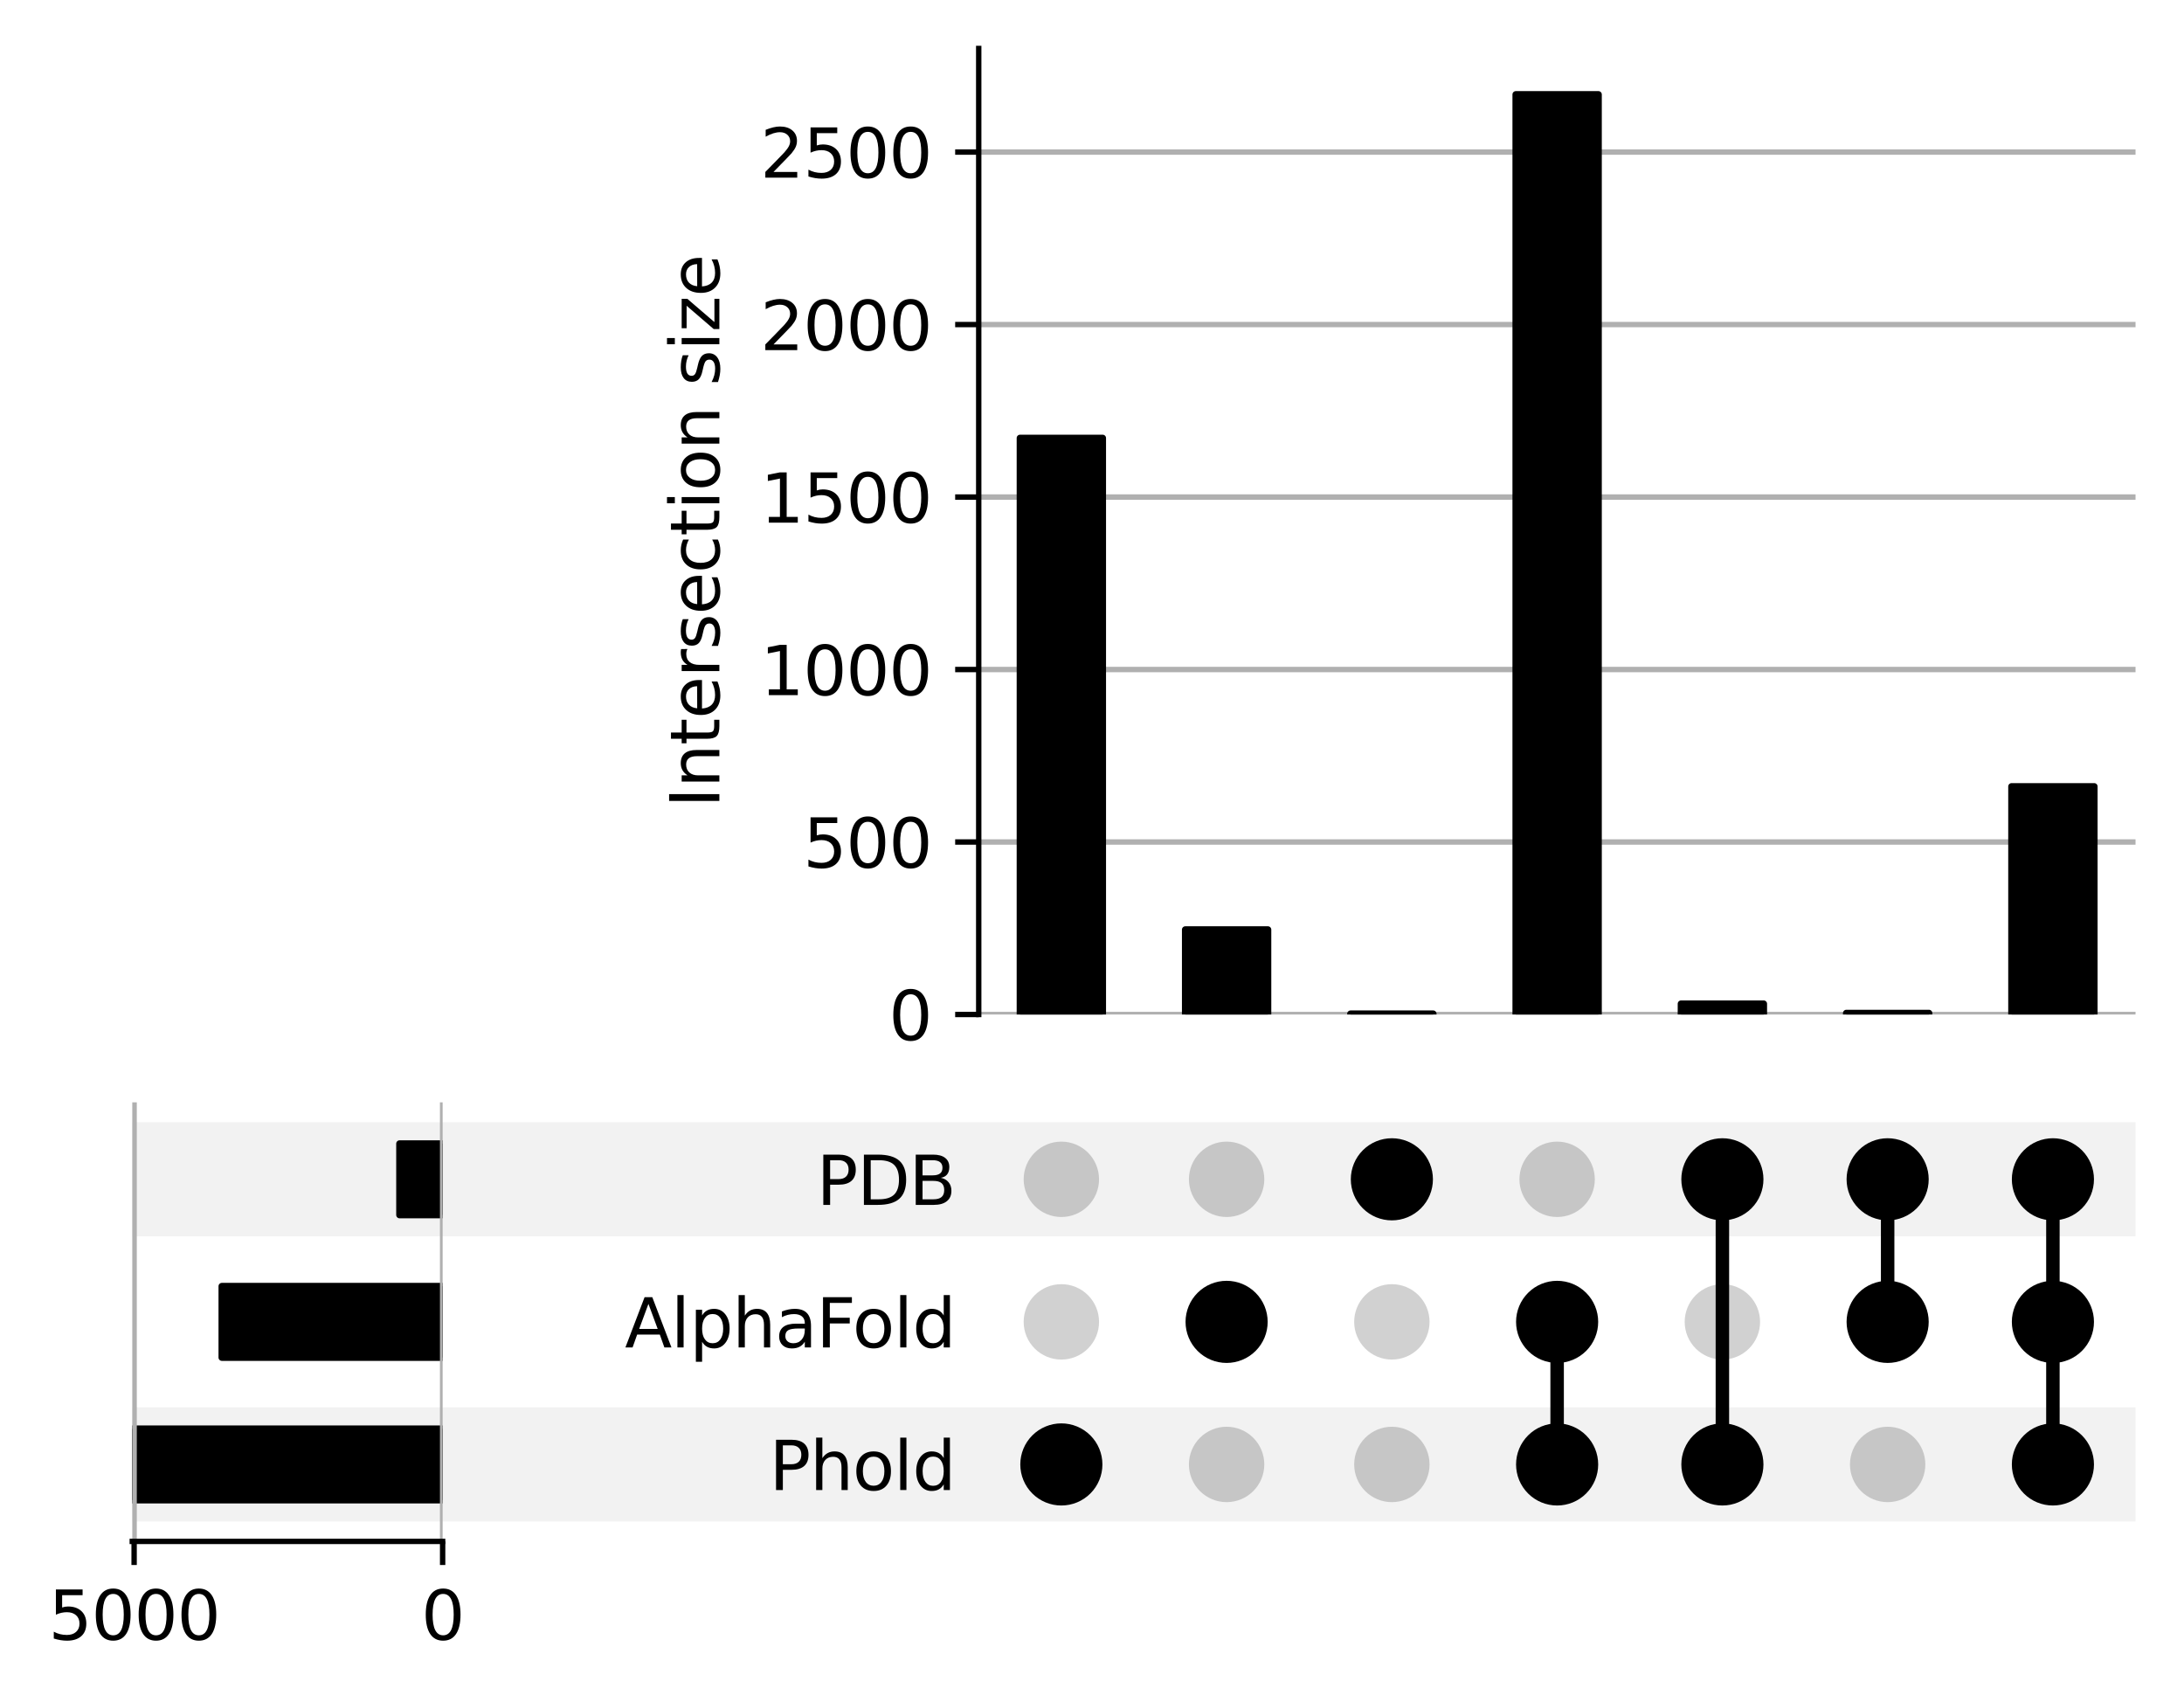 <?xml version="1.0" encoding="utf-8" standalone="no"?>
<!DOCTYPE svg PUBLIC "-//W3C//DTD SVG 1.1//EN"
  "http://www.w3.org/Graphics/SVG/1.1/DTD/svg11.dtd">
<svg xmlns:xlink="http://www.w3.org/1999/xlink" width="324.45pt" height="252.838pt" viewBox="0 0 324.45 252.838" xmlns="http://www.w3.org/2000/svg" version="1.1">
 <defs>
  <style type="text/css">*{stroke-linejoin: round; stroke-linecap: butt}</style>
 </defs>
 <g id="figure_1">
  <g id="patch_1">
   <path d="M 0 252.838 
L 324.45 252.838 
L 324.45 0 
L 0 0 
L 0 252.838 
z
" style="fill: none"/>
  </g>
  <g id="axes_1">
   <g id="patch_2">
    <path d="M 19.65 225.995 
L 317.25 225.995 
L 317.25 209.054 
L 19.65 209.054 
z
" clip-path="url(#p40f36a210c)" style="fill-opacity: 0.051"/>
   </g>
   <g id="patch_3">
    <path d="M 19.65 204.819 
L 317.25 204.819 
L 317.25 187.878 
L 19.65 187.878 
L 19.65 204.819 
z
" clip-path="url(#p40f36a210c)" style="fill: none"/>
   </g>
   <g id="patch_4">
    <path d="M 19.65 183.642 
L 317.25 183.642 
L 317.25 166.701 
L 19.65 166.701 
z
" clip-path="url(#p40f36a210c)" style="fill-opacity: 0.051"/>
   </g>
   <g id="matplotlib.axis_1"/>
   <g id="matplotlib.axis_2">
    <g id="ytick_1"/>
    <g id="ytick_2"/>
    <g id="ytick_3"/>
   </g>
  </g>
  <g id="axes_2">
   <g id="matplotlib.axis_3">
    <g id="ytick_4">
     <g id="line2d_1"/>
     <g id="text_1">
      <!-- Phold -->
      <g transform="translate(114.284 221.324) scale(0.1 -0.1)">
       <defs>
        <path id="DejaVuSans-50" d="M 1259 4147 
L 1259 2394 
L 2053 2394 
Q 2494 2394 2734 2622 
Q 2975 2850 2975 3272 
Q 2975 3691 2734 3919 
Q 2494 4147 2053 4147 
L 1259 4147 
z
M 628 4666 
L 2053 4666 
Q 2838 4666 3239 4311 
Q 3641 3956 3641 3272 
Q 3641 2581 3239 2228 
Q 2838 1875 2053 1875 
L 1259 1875 
L 1259 0 
L 628 0 
L 628 4666 
z
" transform="scale(0.016)"/>
        <path id="DejaVuSans-68" d="M 3513 2113 
L 3513 0 
L 2938 0 
L 2938 2094 
Q 2938 2591 2744 2837 
Q 2550 3084 2163 3084 
Q 1697 3084 1428 2787 
Q 1159 2491 1159 1978 
L 1159 0 
L 581 0 
L 581 4863 
L 1159 4863 
L 1159 2956 
Q 1366 3272 1645 3428 
Q 1925 3584 2291 3584 
Q 2894 3584 3203 3211 
Q 3513 2838 3513 2113 
z
" transform="scale(0.016)"/>
        <path id="DejaVuSans-6f" d="M 1959 3097 
Q 1497 3097 1228 2736 
Q 959 2375 959 1747 
Q 959 1119 1226 758 
Q 1494 397 1959 397 
Q 2419 397 2687 759 
Q 2956 1122 2956 1747 
Q 2956 2369 2687 2733 
Q 2419 3097 1959 3097 
z
M 1959 3584 
Q 2709 3584 3137 3096 
Q 3566 2609 3566 1747 
Q 3566 888 3137 398 
Q 2709 -91 1959 -91 
Q 1206 -91 779 398 
Q 353 888 353 1747 
Q 353 2609 779 3096 
Q 1206 3584 1959 3584 
z
" transform="scale(0.016)"/>
        <path id="DejaVuSans-6c" d="M 603 4863 
L 1178 4863 
L 1178 0 
L 603 0 
L 603 4863 
z
" transform="scale(0.016)"/>
        <path id="DejaVuSans-64" d="M 2906 2969 
L 2906 4863 
L 3481 4863 
L 3481 0 
L 2906 0 
L 2906 525 
Q 2725 213 2448 61 
Q 2172 -91 1784 -91 
Q 1150 -91 751 415 
Q 353 922 353 1747 
Q 353 2572 751 3078 
Q 1150 3584 1784 3584 
Q 2172 3584 2448 3432 
Q 2725 3281 2906 2969 
z
M 947 1747 
Q 947 1113 1208 752 
Q 1469 391 1925 391 
Q 2381 391 2643 752 
Q 2906 1113 2906 1747 
Q 2906 2381 2643 2742 
Q 2381 3103 1925 3103 
Q 1469 3103 1208 2742 
Q 947 2381 947 1747 
z
" transform="scale(0.016)"/>
       </defs>
       <use xlink:href="#DejaVuSans-50"/>
       <use xlink:href="#DejaVuSans-68" transform="translate(60.303 0)"/>
       <use xlink:href="#DejaVuSans-6f" transform="translate(123.682 0)"/>
       <use xlink:href="#DejaVuSans-6c" transform="translate(184.863 0)"/>
       <use xlink:href="#DejaVuSans-64" transform="translate(212.646 0)"/>
      </g>
     </g>
    </g>
    <g id="ytick_5">
     <g id="line2d_2"/>
     <g id="text_2">
      <!-- AlphaFold -->
      <g transform="translate(92.829 200.147) scale(0.1 -0.1)">
       <defs>
        <path id="DejaVuSans-41" d="M 2188 4044 
L 1331 1722 
L 3047 1722 
L 2188 4044 
z
M 1831 4666 
L 2547 4666 
L 4325 0 
L 3669 0 
L 3244 1197 
L 1141 1197 
L 716 0 
L 50 0 
L 1831 4666 
z
" transform="scale(0.016)"/>
        <path id="DejaVuSans-70" d="M 1159 525 
L 1159 -1331 
L 581 -1331 
L 581 3500 
L 1159 3500 
L 1159 2969 
Q 1341 3281 1617 3432 
Q 1894 3584 2278 3584 
Q 2916 3584 3314 3078 
Q 3713 2572 3713 1747 
Q 3713 922 3314 415 
Q 2916 -91 2278 -91 
Q 1894 -91 1617 61 
Q 1341 213 1159 525 
z
M 3116 1747 
Q 3116 2381 2855 2742 
Q 2594 3103 2138 3103 
Q 1681 3103 1420 2742 
Q 1159 2381 1159 1747 
Q 1159 1113 1420 752 
Q 1681 391 2138 391 
Q 2594 391 2855 752 
Q 3116 1113 3116 1747 
z
" transform="scale(0.016)"/>
        <path id="DejaVuSans-61" d="M 2194 1759 
Q 1497 1759 1228 1600 
Q 959 1441 959 1056 
Q 959 750 1161 570 
Q 1363 391 1709 391 
Q 2188 391 2477 730 
Q 2766 1069 2766 1631 
L 2766 1759 
L 2194 1759 
z
M 3341 1997 
L 3341 0 
L 2766 0 
L 2766 531 
Q 2569 213 2275 61 
Q 1981 -91 1556 -91 
Q 1019 -91 701 211 
Q 384 513 384 1019 
Q 384 1609 779 1909 
Q 1175 2209 1959 2209 
L 2766 2209 
L 2766 2266 
Q 2766 2663 2505 2880 
Q 2244 3097 1772 3097 
Q 1472 3097 1187 3025 
Q 903 2953 641 2809 
L 641 3341 
Q 956 3463 1253 3523 
Q 1550 3584 1831 3584 
Q 2591 3584 2966 3190 
Q 3341 2797 3341 1997 
z
" transform="scale(0.016)"/>
        <path id="DejaVuSans-46" d="M 628 4666 
L 3309 4666 
L 3309 4134 
L 1259 4134 
L 1259 2759 
L 3109 2759 
L 3109 2228 
L 1259 2228 
L 1259 0 
L 628 0 
L 628 4666 
z
" transform="scale(0.016)"/>
       </defs>
       <use xlink:href="#DejaVuSans-41"/>
       <use xlink:href="#DejaVuSans-6c" transform="translate(68.408 0)"/>
       <use xlink:href="#DejaVuSans-70" transform="translate(96.191 0)"/>
       <use xlink:href="#DejaVuSans-68" transform="translate(159.668 0)"/>
       <use xlink:href="#DejaVuSans-61" transform="translate(223.047 0)"/>
       <use xlink:href="#DejaVuSans-46" transform="translate(284.326 0)"/>
       <use xlink:href="#DejaVuSans-6f" transform="translate(338.221 0)"/>
       <use xlink:href="#DejaVuSans-6c" transform="translate(399.402 0)"/>
       <use xlink:href="#DejaVuSans-64" transform="translate(427.186 0)"/>
      </g>
     </g>
    </g>
    <g id="ytick_6">
     <g id="line2d_3"/>
     <g id="text_3">
      <!-- PDB -->
      <g transform="translate(121.306 178.971) scale(0.1 -0.1)">
       <defs>
        <path id="DejaVuSans-44" d="M 1259 4147 
L 1259 519 
L 2022 519 
Q 2988 519 3436 956 
Q 3884 1394 3884 2338 
Q 3884 3275 3436 3711 
Q 2988 4147 2022 4147 
L 1259 4147 
z
M 628 4666 
L 1925 4666 
Q 3281 4666 3915 4102 
Q 4550 3538 4550 2338 
Q 4550 1131 3912 565 
Q 3275 0 1925 0 
L 628 0 
L 628 4666 
z
" transform="scale(0.016)"/>
        <path id="DejaVuSans-42" d="M 1259 2228 
L 1259 519 
L 2272 519 
Q 2781 519 3026 730 
Q 3272 941 3272 1375 
Q 3272 1813 3026 2020 
Q 2781 2228 2272 2228 
L 1259 2228 
z
M 1259 4147 
L 1259 2741 
L 2194 2741 
Q 2656 2741 2882 2914 
Q 3109 3088 3109 3444 
Q 3109 3797 2882 3972 
Q 2656 4147 2194 4147 
L 1259 4147 
z
M 628 4666 
L 2241 4666 
Q 2963 4666 3353 4366 
Q 3744 4066 3744 3513 
Q 3744 3084 3544 2831 
Q 3344 2578 2956 2516 
Q 3422 2416 3680 2098 
Q 3938 1781 3938 1306 
Q 3938 681 3513 340 
Q 3088 0 2303 0 
L 628 0 
L 628 4666 
z
" transform="scale(0.016)"/>
       </defs>
       <use xlink:href="#DejaVuSans-50"/>
       <use xlink:href="#DejaVuSans-44" transform="translate(60.303 0)"/>
       <use xlink:href="#DejaVuSans-42" transform="translate(137.305 0)"/>
      </g>
     </g>
    </g>
   </g>
   <g id="LineCollection_1">
    <path d="M 157.672 217.525 
L 157.672 217.525 
" clip-path="url(#pbf0a366399)" style="fill: none; stroke: #000000; stroke-width: 2"/>
    <path d="M 182.222 196.348 
L 182.222 196.348 
" clip-path="url(#pbf0a366399)" style="fill: none; stroke: #000000; stroke-width: 2"/>
    <path d="M 206.773 175.172 
L 206.773 175.172 
" clip-path="url(#pbf0a366399)" style="fill: none; stroke: #000000; stroke-width: 2"/>
    <path d="M 231.323 217.525 
L 231.323 196.348 
" clip-path="url(#pbf0a366399)" style="fill: none; stroke: #000000; stroke-width: 2"/>
    <path d="M 255.874 217.525 
L 255.874 175.172 
" clip-path="url(#pbf0a366399)" style="fill: none; stroke: #000000; stroke-width: 2"/>
    <path d="M 280.424 196.348 
L 280.424 175.172 
" clip-path="url(#pbf0a366399)" style="fill: none; stroke: #000000; stroke-width: 2"/>
    <path d="M 304.975 217.525 
L 304.975 175.172 
" clip-path="url(#pbf0a366399)" style="fill: none; stroke: #000000; stroke-width: 2"/>
   </g>
   <g id="PathCollection_1">
    <defs>
     <path id="C0_0_a21c2bdba4" d="M 0 5.6 
C 1.485 5.6 2.91 5.01 3.96 3.96 
C 5.01 2.91 5.6 1.485 5.6 -0 
C 5.6 -1.485 5.01 -2.91 3.96 -3.96 
C 2.91 -5.01 1.485 -5.6 0 -5.6 
C -1.485 -5.6 -2.91 -5.01 -3.96 -3.96 
C -5.01 -2.91 -5.6 -1.485 -5.6 0 
C -5.6 1.485 -5.01 2.91 -3.96 3.96 
C -2.91 5.01 -1.485 5.6 0 5.6 
z
"/>
    </defs>
    <g clip-path="url(#pbf0a366399)">
     <use xlink:href="#C0_0_a21c2bdba4" x="157.672" y="217.525" style="stroke: #000000"/>
    </g>
    <g clip-path="url(#pbf0a366399)">
     <use xlink:href="#C0_0_a21c2bdba4" x="157.672" y="196.348" style="fill-opacity: 0.18"/>
    </g>
    <g clip-path="url(#pbf0a366399)">
     <use xlink:href="#C0_0_a21c2bdba4" x="157.672" y="175.172" style="fill-opacity: 0.18"/>
    </g>
    <g clip-path="url(#pbf0a366399)">
     <use xlink:href="#C0_0_a21c2bdba4" x="182.222" y="217.525" style="fill-opacity: 0.18"/>
    </g>
    <g clip-path="url(#pbf0a366399)">
     <use xlink:href="#C0_0_a21c2bdba4" x="182.222" y="196.348" style="stroke: #000000"/>
    </g>
    <g clip-path="url(#pbf0a366399)">
     <use xlink:href="#C0_0_a21c2bdba4" x="182.222" y="175.172" style="fill-opacity: 0.18"/>
    </g>
    <g clip-path="url(#pbf0a366399)">
     <use xlink:href="#C0_0_a21c2bdba4" x="206.773" y="217.525" style="fill-opacity: 0.18"/>
    </g>
    <g clip-path="url(#pbf0a366399)">
     <use xlink:href="#C0_0_a21c2bdba4" x="206.773" y="196.348" style="fill-opacity: 0.18"/>
    </g>
    <g clip-path="url(#pbf0a366399)">
     <use xlink:href="#C0_0_a21c2bdba4" x="206.773" y="175.172" style="stroke: #000000"/>
    </g>
    <g clip-path="url(#pbf0a366399)">
     <use xlink:href="#C0_0_a21c2bdba4" x="231.323" y="217.525" style="stroke: #000000"/>
    </g>
    <g clip-path="url(#pbf0a366399)">
     <use xlink:href="#C0_0_a21c2bdba4" x="231.323" y="196.348" style="stroke: #000000"/>
    </g>
    <g clip-path="url(#pbf0a366399)">
     <use xlink:href="#C0_0_a21c2bdba4" x="231.323" y="175.172" style="fill-opacity: 0.18"/>
    </g>
    <g clip-path="url(#pbf0a366399)">
     <use xlink:href="#C0_0_a21c2bdba4" x="255.874" y="217.525" style="stroke: #000000"/>
    </g>
    <g clip-path="url(#pbf0a366399)">
     <use xlink:href="#C0_0_a21c2bdba4" x="255.874" y="196.348" style="fill-opacity: 0.18"/>
    </g>
    <g clip-path="url(#pbf0a366399)">
     <use xlink:href="#C0_0_a21c2bdba4" x="255.874" y="175.172" style="stroke: #000000"/>
    </g>
    <g clip-path="url(#pbf0a366399)">
     <use xlink:href="#C0_0_a21c2bdba4" x="280.424" y="217.525" style="fill-opacity: 0.18"/>
    </g>
    <g clip-path="url(#pbf0a366399)">
     <use xlink:href="#C0_0_a21c2bdba4" x="280.424" y="196.348" style="stroke: #000000"/>
    </g>
    <g clip-path="url(#pbf0a366399)">
     <use xlink:href="#C0_0_a21c2bdba4" x="280.424" y="175.172" style="stroke: #000000"/>
    </g>
    <g clip-path="url(#pbf0a366399)">
     <use xlink:href="#C0_0_a21c2bdba4" x="304.975" y="217.525" style="stroke: #000000"/>
    </g>
    <g clip-path="url(#pbf0a366399)">
     <use xlink:href="#C0_0_a21c2bdba4" x="304.975" y="196.348" style="stroke: #000000"/>
    </g>
    <g clip-path="url(#pbf0a366399)">
     <use xlink:href="#C0_0_a21c2bdba4" x="304.975" y="175.172" style="stroke: #000000"/>
    </g>
   </g>
  </g>
  <g id="axes_3">
   <g id="patch_5">
    <path d="M 65.757 222.819 
L 19.65 222.819 
L 19.65 212.231 
L 65.757 212.231 
z
" clip-path="url(#p8b77cb524e)" style="stroke: #000000; stroke-linejoin: miter"/>
   </g>
   <g id="patch_6">
    <path d="M 65.757 201.642 
L 32.96 201.642 
L 32.96 191.054 
L 65.757 191.054 
z
" clip-path="url(#p8b77cb524e)" style="stroke: #000000; stroke-linejoin: miter"/>
   </g>
   <g id="patch_7">
    <path d="M 65.757 180.466 
L 59.359 180.466 
L 59.359 169.878 
L 65.757 169.878 
z
" clip-path="url(#p8b77cb524e)" style="stroke: #000000; stroke-linejoin: miter"/>
   </g>
   <g id="matplotlib.axis_4">
    <g id="xtick_1">
     <g id="line2d_4">
      <path d="M 65.757 228.96 
L 65.757 163.736 
" clip-path="url(#p8b77cb524e)" style="fill: none; stroke: #b0b0b0; stroke-width: 0.8; stroke-linecap: square"/>
     </g>
     <g id="line2d_5">
      <defs>
       <path id="m240cb21742" d="M 0 0 
L 0 3.5 
" style="stroke: #000000; stroke-width: 0.8"/>
      </defs>
      <g>
       <use xlink:href="#m240cb21742" x="65.757" y="228.96" style="stroke: #000000; stroke-width: 0.8"/>
      </g>
     </g>
     <g id="text_4">
      <!-- 0 -->
      <g transform="translate(62.576 243.558) scale(0.1 -0.1)">
       <defs>
        <path id="DejaVuSans-30" d="M 2034 4250 
Q 1547 4250 1301 3770 
Q 1056 3291 1056 2328 
Q 1056 1369 1301 889 
Q 1547 409 2034 409 
Q 2525 409 2770 889 
Q 3016 1369 3016 2328 
Q 3016 3291 2770 3770 
Q 2525 4250 2034 4250 
z
M 2034 4750 
Q 2819 4750 3233 4129 
Q 3647 3509 3647 2328 
Q 3647 1150 3233 529 
Q 2819 -91 2034 -91 
Q 1250 -91 836 529 
Q 422 1150 422 2328 
Q 422 3509 836 4129 
Q 1250 4750 2034 4750 
z
" transform="scale(0.016)"/>
       </defs>
       <use xlink:href="#DejaVuSans-30"/>
      </g>
     </g>
    </g>
    <g id="xtick_2">
     <g id="line2d_6">
      <path d="M 19.925 228.96 
L 19.925 163.736 
" clip-path="url(#p8b77cb524e)" style="fill: none; stroke: #b0b0b0; stroke-width: 0.8; stroke-linecap: square"/>
     </g>
     <g id="line2d_7">
      <g>
       <use xlink:href="#m240cb21742" x="19.925" y="228.96" style="stroke: #000000; stroke-width: 0.8"/>
      </g>
     </g>
     <g id="text_5">
      <!-- 5000 -->
      <g transform="translate(7.2 243.558) scale(0.1 -0.1)">
       <defs>
        <path id="DejaVuSans-35" d="M 691 4666 
L 3169 4666 
L 3169 4134 
L 1269 4134 
L 1269 2991 
Q 1406 3038 1543 3061 
Q 1681 3084 1819 3084 
Q 2600 3084 3056 2656 
Q 3513 2228 3513 1497 
Q 3513 744 3044 326 
Q 2575 -91 1722 -91 
Q 1428 -91 1123 -41 
Q 819 9 494 109 
L 494 744 
Q 775 591 1075 516 
Q 1375 441 1709 441 
Q 2250 441 2565 725 
Q 2881 1009 2881 1497 
Q 2881 1984 2565 2268 
Q 2250 2553 1709 2553 
Q 1456 2553 1204 2497 
Q 953 2441 691 2322 
L 691 4666 
z
" transform="scale(0.016)"/>
       </defs>
       <use xlink:href="#DejaVuSans-35"/>
       <use xlink:href="#DejaVuSans-30" transform="translate(63.623 0)"/>
       <use xlink:href="#DejaVuSans-30" transform="translate(127.246 0)"/>
       <use xlink:href="#DejaVuSans-30" transform="translate(190.869 0)"/>
      </g>
     </g>
    </g>
   </g>
   <g id="patch_8">
    <path d="M 19.65 228.96 
L 65.757 228.96 
" style="fill: none; stroke: #000000; stroke-width: 0.8; stroke-linejoin: miter; stroke-linecap: square"/>
   </g>
  </g>
  <g id="axes_4">
   <g id="patch_9">
    <path d="M 145.396 150.692 
L 317.25 150.692 
L 317.25 7.2 
L 145.396 7.2 
L 145.396 150.692 
z
" style="fill: none"/>
   </g>
   <g id="matplotlib.axis_5">
    <g id="ytick_7">
     <g id="line2d_8">
      <path d="M 145.396 150.692 
L 317.25 150.692 
" clip-path="url(#p78a2189e90)" style="fill: none; stroke: #b0b0b0; stroke-width: 0.8; stroke-linecap: square"/>
     </g>
     <g id="line2d_9">
      <defs>
       <path id="m67abe1711c" d="M 0 0 
L -3.5 0 
" style="stroke: #000000; stroke-width: 0.8"/>
      </defs>
      <g>
       <use xlink:href="#m67abe1711c" x="145.396" y="150.692" style="stroke: #000000; stroke-width: 0.8"/>
      </g>
     </g>
     <g id="text_6">
      <!-- 0 -->
      <g transform="translate(132.034 154.491) scale(0.1 -0.1)">
       <use xlink:href="#DejaVuSans-30"/>
      </g>
     </g>
    </g>
    <g id="ytick_8">
     <g id="line2d_10">
      <path d="M 145.396 125.071 
L 317.25 125.071 
" clip-path="url(#p78a2189e90)" style="fill: none; stroke: #b0b0b0; stroke-width: 0.8; stroke-linecap: square"/>
     </g>
     <g id="line2d_11">
      <g>
       <use xlink:href="#m67abe1711c" x="145.396" y="125.071" style="stroke: #000000; stroke-width: 0.8"/>
      </g>
     </g>
     <g id="text_7">
      <!-- 500 -->
      <g transform="translate(119.309 128.871) scale(0.1 -0.1)">
       <use xlink:href="#DejaVuSans-35"/>
       <use xlink:href="#DejaVuSans-30" transform="translate(63.623 0)"/>
       <use xlink:href="#DejaVuSans-30" transform="translate(127.246 0)"/>
      </g>
     </g>
    </g>
    <g id="ytick_9">
     <g id="line2d_12">
      <path d="M 145.396 99.451 
L 317.25 99.451 
" clip-path="url(#p78a2189e90)" style="fill: none; stroke: #b0b0b0; stroke-width: 0.8; stroke-linecap: square"/>
     </g>
     <g id="line2d_13">
      <g>
       <use xlink:href="#m67abe1711c" x="145.396" y="99.451" style="stroke: #000000; stroke-width: 0.8"/>
      </g>
     </g>
     <g id="text_8">
      <!-- 1000 -->
      <g transform="translate(112.946 103.25) scale(0.1 -0.1)">
       <defs>
        <path id="DejaVuSans-31" d="M 794 531 
L 1825 531 
L 1825 4091 
L 703 3866 
L 703 4441 
L 1819 4666 
L 2450 4666 
L 2450 531 
L 3481 531 
L 3481 0 
L 794 0 
L 794 531 
z
" transform="scale(0.016)"/>
       </defs>
       <use xlink:href="#DejaVuSans-31"/>
       <use xlink:href="#DejaVuSans-30" transform="translate(63.623 0)"/>
       <use xlink:href="#DejaVuSans-30" transform="translate(127.246 0)"/>
       <use xlink:href="#DejaVuSans-30" transform="translate(190.869 0)"/>
      </g>
     </g>
    </g>
    <g id="ytick_10">
     <g id="line2d_14">
      <path d="M 145.396 73.831 
L 317.25 73.831 
" clip-path="url(#p78a2189e90)" style="fill: none; stroke: #b0b0b0; stroke-width: 0.8; stroke-linecap: square"/>
     </g>
     <g id="line2d_15">
      <g>
       <use xlink:href="#m67abe1711c" x="145.396" y="73.831" style="stroke: #000000; stroke-width: 0.8"/>
      </g>
     </g>
     <g id="text_9">
      <!-- 1500 -->
      <g transform="translate(112.946 77.63) scale(0.1 -0.1)">
       <use xlink:href="#DejaVuSans-31"/>
       <use xlink:href="#DejaVuSans-35" transform="translate(63.623 0)"/>
       <use xlink:href="#DejaVuSans-30" transform="translate(127.246 0)"/>
       <use xlink:href="#DejaVuSans-30" transform="translate(190.869 0)"/>
      </g>
     </g>
    </g>
    <g id="ytick_11">
     <g id="line2d_16">
      <path d="M 145.396 48.21 
L 317.25 48.21 
" clip-path="url(#p78a2189e90)" style="fill: none; stroke: #b0b0b0; stroke-width: 0.8; stroke-linecap: square"/>
     </g>
     <g id="line2d_17">
      <g>
       <use xlink:href="#m67abe1711c" x="145.396" y="48.21" style="stroke: #000000; stroke-width: 0.8"/>
      </g>
     </g>
     <g id="text_10">
      <!-- 2000 -->
      <g transform="translate(112.946 52.01) scale(0.1 -0.1)">
       <defs>
        <path id="DejaVuSans-32" d="M 1228 531 
L 3431 531 
L 3431 0 
L 469 0 
L 469 531 
Q 828 903 1448 1529 
Q 2069 2156 2228 2338 
Q 2531 2678 2651 2914 
Q 2772 3150 2772 3378 
Q 2772 3750 2511 3984 
Q 2250 4219 1831 4219 
Q 1534 4219 1204 4116 
Q 875 4013 500 3803 
L 500 4441 
Q 881 4594 1212 4672 
Q 1544 4750 1819 4750 
Q 2544 4750 2975 4387 
Q 3406 4025 3406 3419 
Q 3406 3131 3298 2873 
Q 3191 2616 2906 2266 
Q 2828 2175 2409 1742 
Q 1991 1309 1228 531 
z
" transform="scale(0.016)"/>
       </defs>
       <use xlink:href="#DejaVuSans-32"/>
       <use xlink:href="#DejaVuSans-30" transform="translate(63.623 0)"/>
       <use xlink:href="#DejaVuSans-30" transform="translate(127.246 0)"/>
       <use xlink:href="#DejaVuSans-30" transform="translate(190.869 0)"/>
      </g>
     </g>
    </g>
    <g id="ytick_12">
     <g id="line2d_18">
      <path d="M 145.396 22.59 
L 317.25 22.59 
" clip-path="url(#p78a2189e90)" style="fill: none; stroke: #b0b0b0; stroke-width: 0.8; stroke-linecap: square"/>
     </g>
     <g id="line2d_19">
      <g>
       <use xlink:href="#m67abe1711c" x="145.396" y="22.59" style="stroke: #000000; stroke-width: 0.8"/>
      </g>
     </g>
     <g id="text_11">
      <!-- 2500 -->
      <g transform="translate(112.946 26.389) scale(0.1 -0.1)">
       <use xlink:href="#DejaVuSans-32"/>
       <use xlink:href="#DejaVuSans-35" transform="translate(63.623 0)"/>
       <use xlink:href="#DejaVuSans-30" transform="translate(127.246 0)"/>
       <use xlink:href="#DejaVuSans-30" transform="translate(190.869 0)"/>
      </g>
     </g>
    </g>
    <g id="text_12">
     <!-- Intersection size -->
     <g transform="translate(106.867 119.973) rotate(-90) scale(0.1 -0.1)">
      <defs>
       <path id="DejaVuSans-49" d="M 628 4666 
L 1259 4666 
L 1259 0 
L 628 0 
L 628 4666 
z
" transform="scale(0.016)"/>
       <path id="DejaVuSans-6e" d="M 3513 2113 
L 3513 0 
L 2938 0 
L 2938 2094 
Q 2938 2591 2744 2837 
Q 2550 3084 2163 3084 
Q 1697 3084 1428 2787 
Q 1159 2491 1159 1978 
L 1159 0 
L 581 0 
L 581 3500 
L 1159 3500 
L 1159 2956 
Q 1366 3272 1645 3428 
Q 1925 3584 2291 3584 
Q 2894 3584 3203 3211 
Q 3513 2838 3513 2113 
z
" transform="scale(0.016)"/>
       <path id="DejaVuSans-74" d="M 1172 4494 
L 1172 3500 
L 2356 3500 
L 2356 3053 
L 1172 3053 
L 1172 1153 
Q 1172 725 1289 603 
Q 1406 481 1766 481 
L 2356 481 
L 2356 0 
L 1766 0 
Q 1100 0 847 248 
Q 594 497 594 1153 
L 594 3053 
L 172 3053 
L 172 3500 
L 594 3500 
L 594 4494 
L 1172 4494 
z
" transform="scale(0.016)"/>
       <path id="DejaVuSans-65" d="M 3597 1894 
L 3597 1613 
L 953 1613 
Q 991 1019 1311 708 
Q 1631 397 2203 397 
Q 2534 397 2845 478 
Q 3156 559 3463 722 
L 3463 178 
Q 3153 47 2828 -22 
Q 2503 -91 2169 -91 
Q 1331 -91 842 396 
Q 353 884 353 1716 
Q 353 2575 817 3079 
Q 1281 3584 2069 3584 
Q 2775 3584 3186 3129 
Q 3597 2675 3597 1894 
z
M 3022 2063 
Q 3016 2534 2758 2815 
Q 2500 3097 2075 3097 
Q 1594 3097 1305 2825 
Q 1016 2553 972 2059 
L 3022 2063 
z
" transform="scale(0.016)"/>
       <path id="DejaVuSans-72" d="M 2631 2963 
Q 2534 3019 2420 3045 
Q 2306 3072 2169 3072 
Q 1681 3072 1420 2755 
Q 1159 2438 1159 1844 
L 1159 0 
L 581 0 
L 581 3500 
L 1159 3500 
L 1159 2956 
Q 1341 3275 1631 3429 
Q 1922 3584 2338 3584 
Q 2397 3584 2469 3576 
Q 2541 3569 2628 3553 
L 2631 2963 
z
" transform="scale(0.016)"/>
       <path id="DejaVuSans-73" d="M 2834 3397 
L 2834 2853 
Q 2591 2978 2328 3040 
Q 2066 3103 1784 3103 
Q 1356 3103 1142 2972 
Q 928 2841 928 2578 
Q 928 2378 1081 2264 
Q 1234 2150 1697 2047 
L 1894 2003 
Q 2506 1872 2764 1633 
Q 3022 1394 3022 966 
Q 3022 478 2636 193 
Q 2250 -91 1575 -91 
Q 1294 -91 989 -36 
Q 684 19 347 128 
L 347 722 
Q 666 556 975 473 
Q 1284 391 1588 391 
Q 1994 391 2212 530 
Q 2431 669 2431 922 
Q 2431 1156 2273 1281 
Q 2116 1406 1581 1522 
L 1381 1569 
Q 847 1681 609 1914 
Q 372 2147 372 2553 
Q 372 3047 722 3315 
Q 1072 3584 1716 3584 
Q 2034 3584 2315 3537 
Q 2597 3491 2834 3397 
z
" transform="scale(0.016)"/>
       <path id="DejaVuSans-63" d="M 3122 3366 
L 3122 2828 
Q 2878 2963 2633 3030 
Q 2388 3097 2138 3097 
Q 1578 3097 1268 2742 
Q 959 2388 959 1747 
Q 959 1106 1268 751 
Q 1578 397 2138 397 
Q 2388 397 2633 464 
Q 2878 531 3122 666 
L 3122 134 
Q 2881 22 2623 -34 
Q 2366 -91 2075 -91 
Q 1284 -91 818 406 
Q 353 903 353 1747 
Q 353 2603 823 3093 
Q 1294 3584 2113 3584 
Q 2378 3584 2631 3529 
Q 2884 3475 3122 3366 
z
" transform="scale(0.016)"/>
       <path id="DejaVuSans-69" d="M 603 3500 
L 1178 3500 
L 1178 0 
L 603 0 
L 603 3500 
z
M 603 4863 
L 1178 4863 
L 1178 4134 
L 603 4134 
L 603 4863 
z
" transform="scale(0.016)"/>
       <path id="DejaVuSans-20" transform="scale(0.016)"/>
       <path id="DejaVuSans-7a" d="M 353 3500 
L 3084 3500 
L 3084 2975 
L 922 459 
L 3084 459 
L 3084 0 
L 275 0 
L 275 525 
L 2438 3041 
L 353 3041 
L 353 3500 
z
" transform="scale(0.016)"/>
      </defs>
      <use xlink:href="#DejaVuSans-49"/>
      <use xlink:href="#DejaVuSans-6e" transform="translate(29.492 0)"/>
      <use xlink:href="#DejaVuSans-74" transform="translate(92.871 0)"/>
      <use xlink:href="#DejaVuSans-65" transform="translate(132.08 0)"/>
      <use xlink:href="#DejaVuSans-72" transform="translate(193.604 0)"/>
      <use xlink:href="#DejaVuSans-73" transform="translate(234.717 0)"/>
      <use xlink:href="#DejaVuSans-65" transform="translate(286.816 0)"/>
      <use xlink:href="#DejaVuSans-63" transform="translate(348.34 0)"/>
      <use xlink:href="#DejaVuSans-74" transform="translate(403.32 0)"/>
      <use xlink:href="#DejaVuSans-69" transform="translate(442.529 0)"/>
      <use xlink:href="#DejaVuSans-6f" transform="translate(470.312 0)"/>
      <use xlink:href="#DejaVuSans-6e" transform="translate(531.494 0)"/>
      <use xlink:href="#DejaVuSans-20" transform="translate(594.873 0)"/>
      <use xlink:href="#DejaVuSans-73" transform="translate(626.66 0)"/>
      <use xlink:href="#DejaVuSans-69" transform="translate(678.76 0)"/>
      <use xlink:href="#DejaVuSans-7a" transform="translate(706.543 0)"/>
      <use xlink:href="#DejaVuSans-65" transform="translate(759.033 0)"/>
     </g>
    </g>
   </g>
   <g id="patch_10">
    <path d="M 145.396 150.692 
L 145.396 7.2 
" style="fill: none; stroke: #000000; stroke-width: 0.8; stroke-linejoin: miter; stroke-linecap: square"/>
   </g>
   <g id="patch_11">
    <path d="M 151.534 150.692 
L 163.809 150.692 
L 163.809 65.069 
L 151.534 65.069 
z
" clip-path="url(#p78a2189e90)" style="stroke: #000000; stroke-linejoin: miter"/>
   </g>
   <g id="patch_12">
    <path d="M 176.085 150.692 
L 188.36 150.692 
L 188.36 138.087 
L 176.085 138.087 
z
" clip-path="url(#p78a2189e90)" style="stroke: #000000; stroke-linejoin: miter"/>
   </g>
   <g id="patch_13">
    <path d="M 200.635 150.692 
L 212.91 150.692 
L 212.91 150.589 
L 200.635 150.589 
z
" clip-path="url(#p78a2189e90)" style="stroke: #000000; stroke-linejoin: miter"/>
   </g>
   <g id="patch_14">
    <path d="M 225.186 150.692 
L 237.461 150.692 
L 237.461 14.033 
L 225.186 14.033 
z
" clip-path="url(#p78a2189e90)" style="stroke: #000000; stroke-linejoin: miter"/>
   </g>
   <g id="patch_15">
    <path d="M 249.736 150.692 
L 262.011 150.692 
L 262.011 149.103 
L 249.736 149.103 
z
" clip-path="url(#p78a2189e90)" style="stroke: #000000; stroke-linejoin: miter"/>
   </g>
   <g id="patch_16">
    <path d="M 274.287 150.692 
L 286.562 150.692 
L 286.562 150.487 
L 274.287 150.487 
z
" clip-path="url(#p78a2189e90)" style="stroke: #000000; stroke-linejoin: miter"/>
   </g>
   <g id="patch_17">
    <path d="M 298.837 150.692 
L 311.112 150.692 
L 311.112 116.822 
L 298.837 116.822 
z
" clip-path="url(#p78a2189e90)" style="stroke: #000000; stroke-linejoin: miter"/>
   </g>
  </g>
 </g>
 <defs>
  <clipPath id="p40f36a210c">
   <rect x="19.65" y="163.736" width="297.6" height="65.224"/>
  </clipPath>
  <clipPath id="pbf0a366399">
   <rect x="145.396" y="163.736" width="171.854" height="65.224"/>
  </clipPath>
  <clipPath id="p8b77cb524e">
   <rect x="19.65" y="163.736" width="46.107" height="65.224"/>
  </clipPath>
  <clipPath id="p78a2189e90">
   <rect x="145.396" y="7.2" width="171.854" height="143.492"/>
  </clipPath>
 </defs>
</svg>
